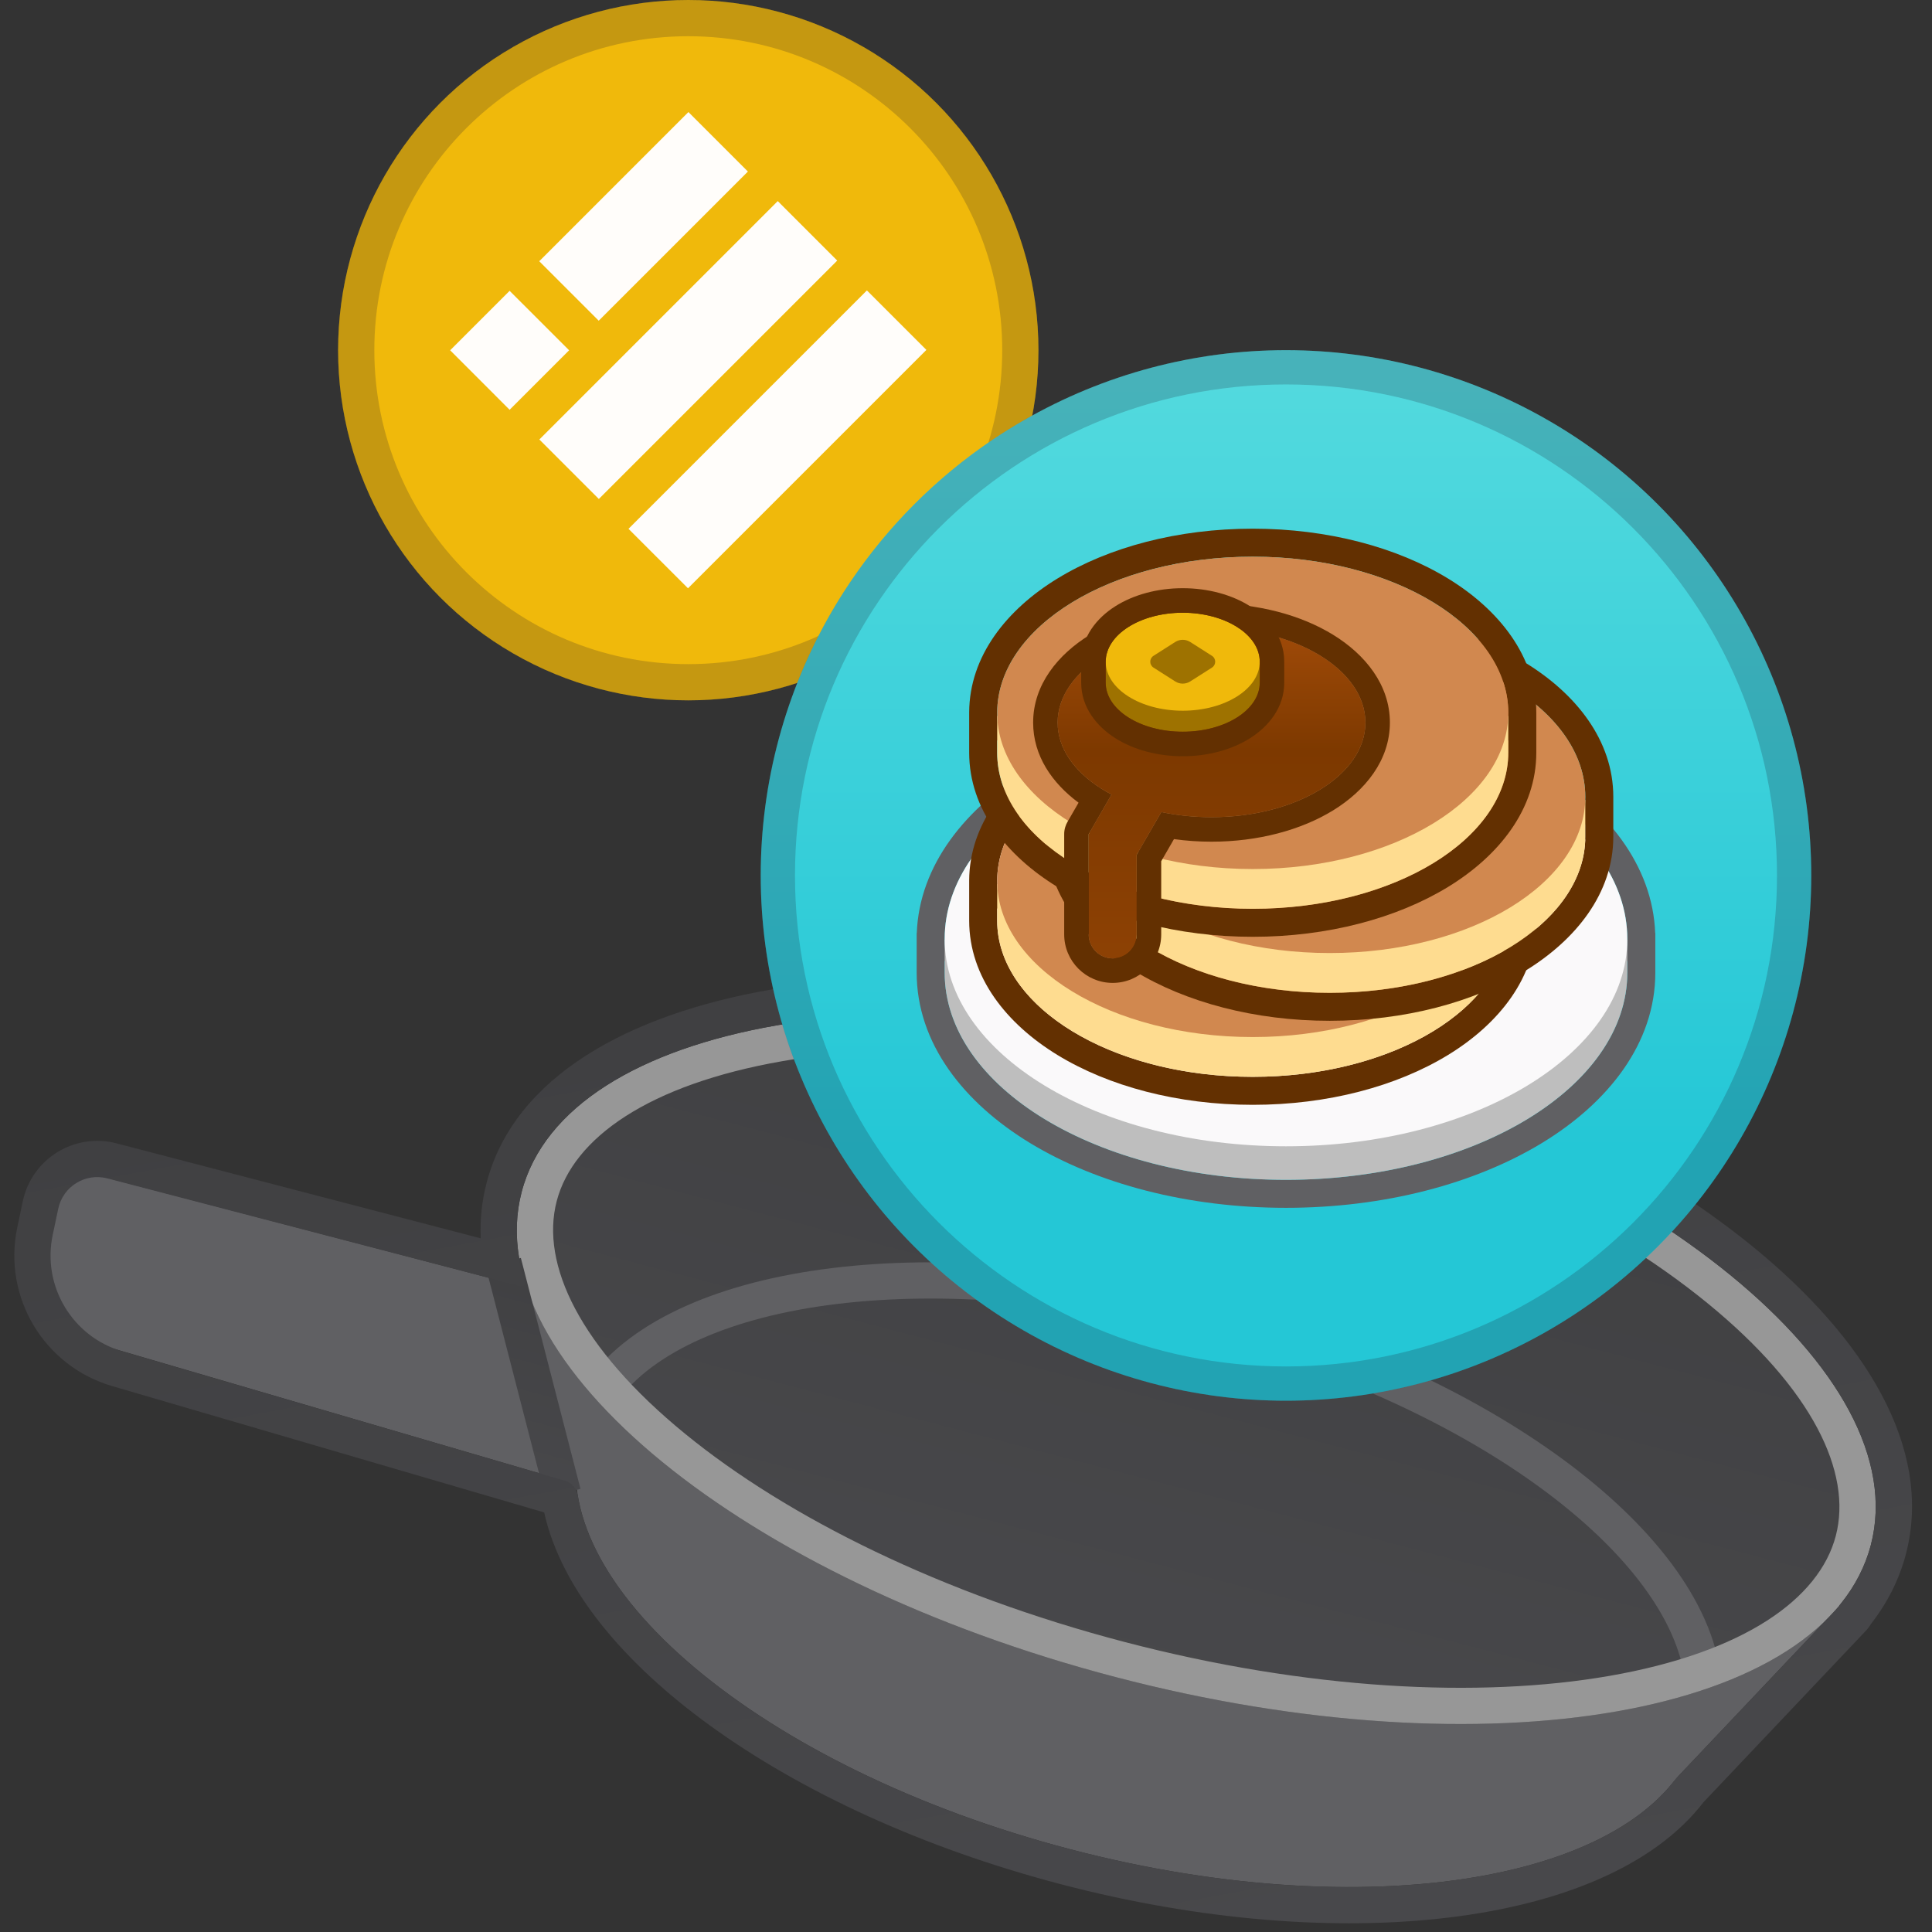 <svg width="96" height="96" viewBox="0 0 96 96" fill="none" xmlns="http://www.w3.org/2000/svg">
<rect x="0" y="0" width="96" height="96" fill="#333333" stroke="none"/>
<g clip-path="url(#clip0)">
<path d="M28.827 71.417C26.92 78.704 37.827 87.87 53.188 91.89C68.55 95.91 82.549 93.262 84.456 85.975C86.362 78.688 75.456 69.522 60.094 65.502C44.733 61.482 30.734 64.13 28.827 71.417Z" fill="#606063"/>
<path d="M82.155 89.564L91.408 79.793L25.795 62.622L29.228 75.713L82.155 89.564Z" fill="#606063"/>
<path d="M29.96 64.976L4.844 58.403C3.755 58.118 2.648 58.795 2.406 59.895L2.125 61.172C1.565 63.716 3.072 66.26 5.573 66.992L30.66 74.335L29.96 64.976Z" fill="#606063"/>
<path d="M25.922 59.226C23.705 67.694 36.916 78.487 55.428 83.331C73.941 88.176 90.745 85.239 92.961 76.77C95.177 68.302 81.967 57.509 63.454 52.664C44.942 47.82 28.138 50.757 25.922 59.226Z" fill="url(#paint0_linear)"/>
<path fill-rule="evenodd" clip-rule="evenodd" d="M76.604 73.971C80.863 77.103 83.352 80.491 83.723 83.494L85.509 83.273C85.046 79.531 82.067 75.755 77.67 72.521C73.236 69.261 67.207 66.433 60.322 64.631C53.438 62.829 46.796 62.341 41.333 63.012C35.916 63.677 31.469 65.509 29.232 68.545L30.681 69.613C32.476 67.177 36.305 65.443 41.552 64.798C46.754 64.16 53.165 64.619 59.866 66.373C66.568 68.126 72.382 70.867 76.604 73.971Z" fill="#606063"/>
<path fill-rule="evenodd" clip-rule="evenodd" d="M34.041 71.243C28.808 66.969 26.842 62.819 27.663 59.681C28.484 56.544 32.231 53.889 38.887 52.726C45.371 51.592 53.934 52.033 62.998 54.406C72.063 56.778 79.745 60.588 84.842 64.752C90.075 69.027 92.041 73.177 91.22 76.314C90.399 79.452 86.651 82.107 79.996 83.27C73.512 84.404 64.949 83.962 55.884 81.59C46.819 79.218 39.138 75.408 34.041 71.243ZM55.428 83.331C36.916 78.487 23.705 67.694 25.922 59.226C28.138 50.757 44.942 47.82 63.454 52.664C81.967 57.509 95.177 68.302 92.961 76.77C90.745 85.239 73.941 88.176 55.428 83.331Z" fill="#979797"/>
<path fill-rule="evenodd" clip-rule="evenodd" d="M27.1 74.429L24.138 62.956L25.881 62.506L28.843 73.979L27.1 74.429Z" fill="url(#paint1_linear)"/>
<path fill-rule="evenodd" clip-rule="evenodd" d="M26.081 63.714C26.055 63.625 26.029 63.536 26.004 63.447C25.959 63.284 25.919 63.12 25.883 62.957L25.798 62.633C25.797 62.628 25.802 62.623 25.807 62.625C25.811 62.626 25.816 62.622 25.815 62.617C25.814 62.612 25.813 62.607 25.812 62.602C25.784 62.443 25.76 62.284 25.741 62.126C25.736 62.087 25.731 62.05 25.727 62.011C25.684 61.614 25.669 61.218 25.685 60.827C25.685 60.827 25.685 60.827 25.685 60.826C25.706 60.285 25.784 59.751 25.922 59.226C28.138 50.757 44.942 47.82 63.454 52.664C81.966 57.509 95.177 68.302 92.961 76.77C92.823 77.295 92.63 77.799 92.383 78.281C92.383 78.282 92.383 78.282 92.383 78.282C92.117 78.803 91.788 79.298 91.402 79.767C91.399 79.771 91.396 79.775 91.393 79.778C91.391 79.78 91.391 79.782 91.391 79.783C91.391 79.786 91.393 79.789 91.396 79.79C91.399 79.791 91.401 79.793 91.401 79.796C91.402 79.798 91.401 79.8 91.4 79.802L91.035 80.186C90.993 80.232 90.95 80.277 90.907 80.322L90.165 81.105L90.164 81.106L83.276 88.379C79.191 93.798 66.718 95.43 53.188 91.889C39.807 88.387 29.805 80.98 28.71 74.312C28.654 73.971 28.42 73.68 28.088 73.583L6.076 67.146C3.59 66.419 2.083 63.899 2.619 61.365L2.894 60.062C3.128 58.955 4.239 58.268 5.334 58.553L25.883 63.912C26.003 63.944 26.113 63.834 26.081 63.714ZM23.887 61.532C23.849 60.605 23.942 59.681 24.18 58.77C25.575 53.439 31.338 50.391 38.267 49.179C45.367 47.938 54.462 48.451 63.91 50.923C73.357 53.395 81.538 57.404 87.12 61.964C92.567 66.414 96.097 71.895 94.702 77.226C94.368 78.504 93.771 79.664 92.962 80.699C92.892 80.818 92.808 80.932 92.707 81.039L92.354 81.411C92.352 81.414 92.35 81.416 92.348 81.418C92.302 81.467 92.255 81.517 92.208 81.566C92.206 81.568 92.204 81.57 92.202 81.572L84.649 89.547C82.147 92.791 77.433 94.624 71.99 95.281C66.41 95.955 59.68 95.449 52.733 93.631C45.861 91.832 39.804 89.02 35.286 85.746C31.038 82.668 27.893 78.989 27.04 75.152L5.571 68.873C2.182 67.882 0.128 64.448 0.858 60.993L1.133 59.689C1.58 57.578 3.7 56.267 5.788 56.812L23.887 61.532Z" fill="url(#paint2_linear)"/>
<circle cx="34.2" cy="17.4" r="17.4" fill="#F0B90B"/>
<path fill-rule="evenodd" clip-rule="evenodd" d="M26.795 12.981L34.207 5.568L37.163 8.524L29.75 15.936L26.795 12.981ZM26.8 21.838L38.646 9.992L41.601 12.948L29.756 24.794L26.8 21.838ZM43.076 14.431L31.23 26.277L34.186 29.232L46.032 17.387L43.076 14.431ZM22.368 17.406L25.323 14.451L28.279 17.406L25.323 20.362L22.368 17.406Z" fill="#FFFDFA"/>
<g style="mix-blend-mode:multiply" opacity="0.2">
<path fill-rule="evenodd" clip-rule="evenodd" d="M34.2 33C42.816 33 49.8 26.016 49.8 17.4C49.8 8.784 42.816 1.8 34.2 1.8C25.584 1.8 18.6 8.784 18.6 17.4C18.6 26.016 25.584 33 34.2 33ZM34.2 34.8C43.81 34.8 51.6 27.01 51.6 17.4C51.6 7.79 43.81 0 34.2 0C24.59 0 16.8 7.79 16.8 17.4C16.8 27.01 24.59 34.8 34.2 34.8Z" fill="#191326"/>
</g>
<ellipse cx="63.9" cy="43.5" rx="26.1" ry="26.1" fill="url(#paint3_linear)"/>
<path fill-rule="evenodd" clip-rule="evenodd" d="M46.947 46.368C46.942 46.465 46.94 46.563 46.94 46.661C46.94 47.032 46.972 47.398 47.035 47.759H46.94V48.327C46.94 48.605 46.958 48.879 46.994 49.151C47.685 54.453 54.99 58.625 63.9 58.625C72.81 58.625 80.116 54.453 80.807 49.151C80.842 48.879 80.86 48.605 80.86 48.327V47.759H80.765C80.828 47.398 80.86 47.032 80.86 46.661C80.86 46.563 80.858 46.465 80.853 46.368C80.597 40.816 73.105 36.364 63.9 36.364C54.695 36.364 47.203 40.816 46.947 46.368ZM45.554 46.368C45.68 42.98 47.982 40.135 51.185 38.19C54.506 36.174 59.005 34.972 63.9 34.972C68.795 34.972 73.294 36.174 76.615 38.19C79.818 40.135 82.12 42.98 82.246 46.368H82.252V48.327C82.252 51.843 79.91 54.797 76.615 56.798C73.294 58.815 68.795 60.016 63.9 60.016C59.005 60.016 54.506 58.815 51.185 56.798C47.89 54.797 45.549 51.843 45.549 48.327V46.368H45.554Z" fill="#606063"/>
<path d="M80.86 48.327C80.86 54.015 73.267 58.625 63.9 58.625C54.533 58.625 46.94 54.015 46.94 48.327V46.697H80.86V48.327Z" fill="#BEBEBE"/>
<path d="M80.86 46.661C80.86 52.348 73.267 56.959 63.9 56.959C54.533 56.959 46.94 52.348 46.94 46.661C46.94 40.974 54.533 36.364 63.9 36.364C73.267 36.364 80.86 40.974 80.86 46.661Z" fill="#FAF9FA"/>
<path fill-rule="evenodd" clip-rule="evenodd" d="M49.55 43.752C49.55 43.758 49.55 43.765 49.55 43.771C49.55 44.239 49.618 44.698 49.748 45.143H49.55V45.746C49.55 46.013 49.572 46.276 49.614 46.535C50.261 50.45 55.67 53.507 62.248 53.507C68.825 53.507 74.234 50.45 74.881 46.535C74.924 46.276 74.946 46.013 74.946 45.746V45.143H74.748C74.875 44.71 74.942 44.264 74.946 43.809C74.946 43.797 74.946 43.784 74.946 43.771C74.946 43.765 74.946 43.758 74.946 43.752C74.929 39.475 69.25 36.011 62.248 36.011C55.245 36.011 49.567 39.475 49.55 43.752ZM48.158 43.752H48.158V45.746C48.158 48.558 50.017 50.877 52.543 52.421C55.093 53.98 58.528 54.898 62.248 54.898C65.968 54.898 69.402 53.98 71.952 52.421C74.479 50.877 76.338 48.558 76.338 45.746V43.815C76.338 43.8 76.338 43.786 76.338 43.771C76.338 40.96 74.479 38.64 71.953 37.096C69.402 35.538 65.968 34.619 62.248 34.619C58.528 34.619 55.093 35.538 52.543 37.096C50.023 38.637 48.167 40.949 48.158 43.752Z" fill="#633001"/>
<path d="M74.946 45.746C74.946 50.032 69.26 53.507 62.248 53.507C55.234 53.507 49.549 50.032 49.549 45.746V43.926H74.946V45.746Z" fill="#FEDC90"/>
<path d="M74.946 43.771C74.946 48.057 69.26 51.531 62.248 51.531C55.234 51.531 49.549 48.057 49.549 43.771C49.549 39.485 55.234 36.011 62.248 36.011C69.26 36.011 74.946 39.485 74.946 43.771Z" fill="#D1884F"/>
<path fill-rule="evenodd" clip-rule="evenodd" d="M53.376 39.577C53.376 39.583 53.376 39.59 53.376 39.596C53.376 40.065 53.444 40.523 53.574 40.969H53.376V41.572C53.376 41.838 53.398 42.101 53.441 42.36C54.087 46.276 59.497 49.332 66.074 49.332C72.652 49.332 78.061 46.276 78.708 42.36C78.751 42.101 78.772 41.838 78.772 41.572V40.969H78.575C78.701 40.535 78.769 40.09 78.772 39.635C78.773 39.622 78.773 39.609 78.773 39.596C78.773 39.59 78.773 39.583 78.773 39.577C78.756 35.3 73.077 31.836 66.075 31.836C59.072 31.836 53.394 35.3 53.376 39.577ZM51.985 39.577H51.985V41.572C51.985 44.383 53.843 46.703 56.37 48.246C58.92 49.805 62.355 50.723 66.074 50.723C69.794 50.723 73.229 49.805 75.779 48.246C78.305 46.703 80.164 44.383 80.164 41.572V39.64C80.164 39.625 80.164 39.611 80.164 39.596C80.164 36.785 78.305 34.465 75.779 32.922C73.229 31.363 69.794 30.445 66.075 30.445C62.355 30.445 58.92 31.363 56.37 32.922C53.849 34.462 51.993 36.775 51.985 39.577Z" fill="#633001"/>
<path d="M78.773 41.572C78.773 45.858 73.088 49.332 66.075 49.332C59.062 49.332 53.377 45.858 53.377 41.572V39.751H78.773V41.572Z" fill="#FEDC90"/>
<path d="M78.773 39.596C78.773 43.882 73.088 47.356 66.075 47.356C59.062 47.356 53.377 43.882 53.377 39.596C53.377 35.31 59.062 31.836 66.075 31.836C73.088 31.836 78.773 35.31 78.773 39.596Z" fill="#D1884F"/>
<path fill-rule="evenodd" clip-rule="evenodd" d="M49.55 35.402C49.55 35.409 49.55 35.415 49.55 35.422C49.55 35.89 49.618 36.348 49.748 36.794H49.55V37.397C49.55 37.663 49.572 37.926 49.614 38.185C50.261 42.101 55.67 45.157 62.248 45.157C68.825 45.157 74.234 42.101 74.881 38.185C74.924 37.926 74.946 37.663 74.946 37.397V36.794H74.748C74.875 36.361 74.942 35.915 74.946 35.46C74.946 35.447 74.946 35.434 74.946 35.422C74.946 35.415 74.946 35.409 74.946 35.402C74.929 31.125 69.25 27.661 62.248 27.661C55.245 27.661 49.567 31.125 49.55 35.402ZM48.158 35.402H48.158V37.397C48.158 40.208 50.017 42.528 52.543 44.072C55.093 45.63 58.528 46.549 62.248 46.549C65.968 46.549 69.402 45.63 71.952 44.072C74.479 42.528 76.338 40.208 76.338 37.397V35.465C76.338 35.45 76.338 35.436 76.338 35.422C76.338 32.61 74.479 30.291 71.953 28.747C69.402 27.188 65.968 26.27 62.248 26.27C58.528 26.27 55.093 27.188 52.543 28.747C50.023 30.287 48.167 32.6 48.158 35.402Z" fill="#633001"/>
<path d="M74.946 37.397C74.946 41.683 69.26 45.157 62.248 45.157C55.234 45.157 49.549 41.683 49.549 37.397V35.576H74.946V37.397Z" fill="#FEDC90"/>
<path d="M74.946 35.422C74.946 39.707 69.26 43.182 62.248 43.182C55.234 43.182 49.549 39.707 49.549 35.422C49.549 31.136 55.234 27.661 62.248 27.661C69.26 27.661 74.946 31.136 74.946 35.422Z" fill="#D1884F"/>
<path fill-rule="evenodd" clip-rule="evenodd" d="M52.553 35.904C52.553 37.335 53.593 38.617 55.233 39.479L54.097 41.447L54.097 41.448H54.097V46.429C54.097 47.088 54.631 47.622 55.289 47.622C55.948 47.622 56.482 47.088 56.482 46.429V42.468L57.705 40.35C58.487 40.516 59.326 40.605 60.199 40.605C64.422 40.605 67.846 38.501 67.846 35.904C67.846 33.308 64.422 31.203 60.199 31.203C55.976 31.203 52.553 33.308 52.553 35.904Z" fill="url(#paint4_linear)"/>
<path fill-rule="evenodd" clip-rule="evenodd" d="M55.233 39.479C55.051 39.383 54.877 39.283 54.711 39.177C53.375 38.331 52.553 37.177 52.553 35.904C52.553 33.308 55.977 31.203 60.199 31.203C64.422 31.203 67.846 33.308 67.846 35.904C67.846 38.501 64.422 40.605 60.199 40.605C59.326 40.605 58.487 40.515 57.705 40.35L56.482 42.467V46.429C56.482 47.088 55.948 47.622 55.289 47.622C54.631 47.622 54.097 47.088 54.097 46.429V41.448L55.233 39.479ZM52.879 41.468V46.429C52.879 47.761 53.958 48.84 55.289 48.84C56.621 48.84 57.7 47.761 57.7 46.429V42.794L58.334 41.695C58.936 41.779 59.561 41.823 60.199 41.823C62.499 41.823 64.639 41.252 66.244 40.266C67.829 39.291 69.063 37.784 69.063 35.904C69.063 34.025 67.829 32.517 66.244 31.543C64.639 30.556 62.499 29.986 60.199 29.986C57.9 29.986 55.76 30.556 54.155 31.543C52.57 32.517 51.336 34.025 51.336 35.904C51.336 37.554 52.28 38.912 53.593 39.885L53.051 40.824C52.999 40.91 52.958 41.004 52.929 41.103C52.893 41.223 52.877 41.346 52.879 41.468Z" fill="#633001"/>
<path d="M54.942 33.924C54.942 35.269 56.655 36.359 58.769 36.359C60.882 36.359 62.596 35.269 62.596 33.924C62.596 32.579 60.882 31.488 58.769 31.488C56.655 31.488 54.942 32.579 54.942 33.924Z" fill="#9E7200"/>
<path d="M54.942 32.88H62.596V33.924H54.942V32.88Z" fill="#9E7200"/>
<path d="M54.942 32.88C54.942 34.225 56.655 35.315 58.769 35.315C60.882 35.315 62.596 34.225 62.596 32.88C62.596 31.535 60.882 30.445 58.769 30.445C56.655 30.445 54.942 31.535 54.942 32.88Z" fill="#F0B90B"/>
<path d="M57.317 32.587L58.395 31.9C58.623 31.755 58.914 31.755 59.142 31.9L60.221 32.587C60.436 32.723 60.436 33.037 60.221 33.173L59.142 33.86C58.914 34.005 58.623 34.005 58.395 33.86L57.317 33.173C57.102 33.037 57.102 32.723 57.317 32.587Z" fill="#9E7200"/>
<path fill-rule="evenodd" clip-rule="evenodd" d="M55.409 30.131C56.325 29.548 57.516 29.227 58.769 29.227C60.021 29.227 61.212 29.548 62.128 30.131C63.03 30.704 63.813 31.647 63.813 32.88V33.924C63.813 35.157 63.03 36.099 62.128 36.673C61.212 37.256 60.021 37.577 58.769 37.577C57.516 37.577 56.325 37.256 55.409 36.673C54.507 36.099 53.724 35.157 53.724 33.924V32.88C53.724 31.647 54.507 30.704 55.409 30.131ZM58.769 30.445C56.655 30.445 54.942 31.535 54.942 32.88V33.924C54.942 35.269 56.655 36.359 58.769 36.359C60.882 36.359 62.596 35.269 62.596 33.924V32.88C62.596 31.535 60.882 30.445 58.769 30.445Z" fill="#633001"/>
<g style="mix-blend-mode:multiply" opacity="0.2">
<path fill-rule="evenodd" clip-rule="evenodd" d="M63.9 67.898C77.375 67.898 88.298 56.974 88.298 43.5C88.298 30.025 77.375 19.102 63.9 19.102C50.425 19.102 39.502 30.025 39.502 43.5C39.502 56.974 50.425 67.898 63.9 67.898ZM63.9 69.6C78.315 69.6 90 57.914 90 43.5C90 29.085 78.315 17.4 63.9 17.4C49.485 17.4 37.8 29.085 37.8 43.5C37.8 57.914 49.485 69.6 63.9 69.6Z" fill="#191326"/>
</g>
</g>
<defs>
<linearGradient id="paint0_linear" x1="63.454" y1="52.664" x2="55.428" y2="83.331" gradientUnits="userSpaceOnUse">
<stop stop-color="#404042"/>
<stop offset="1" stop-color="#48484B"/>
</linearGradient>
<linearGradient id="paint1_linear" x1="27.94" y1="63.058" x2="25.041" y2="73.878" gradientUnits="userSpaceOnUse">
<stop stop-color="#404042"/>
<stop offset="1" stop-color="#48484B"/>
</linearGradient>
<linearGradient id="paint2_linear" x1="44.097" y1="48.101" x2="53.454" y2="98.772" gradientUnits="userSpaceOnUse">
<stop stop-color="#404042"/>
<stop offset="1" stop-color="#48484B"/>
</linearGradient>
<linearGradient id="paint3_linear" x1="63.9" y1="17.4" x2="63.9" y2="69.6" gradientUnits="userSpaceOnUse">
<stop stop-color="#54DADE"/>
<stop offset="0.762" stop-color="#24C7D6"/>
</linearGradient>
<linearGradient id="paint4_linear" x1="60.282" y1="31.361" x2="60.282" y2="47.499" gradientUnits="userSpaceOnUse">
<stop stop-color="#9F4A08"/>
<stop offset="0.37" stop-color="#7D3900"/>
<stop offset="1" stop-color="#8D4104"/>
</linearGradient>
<clipPath id="clip0">
<rect width="96" height="96" fill="white"/>
</clipPath>
</defs>
</svg>
